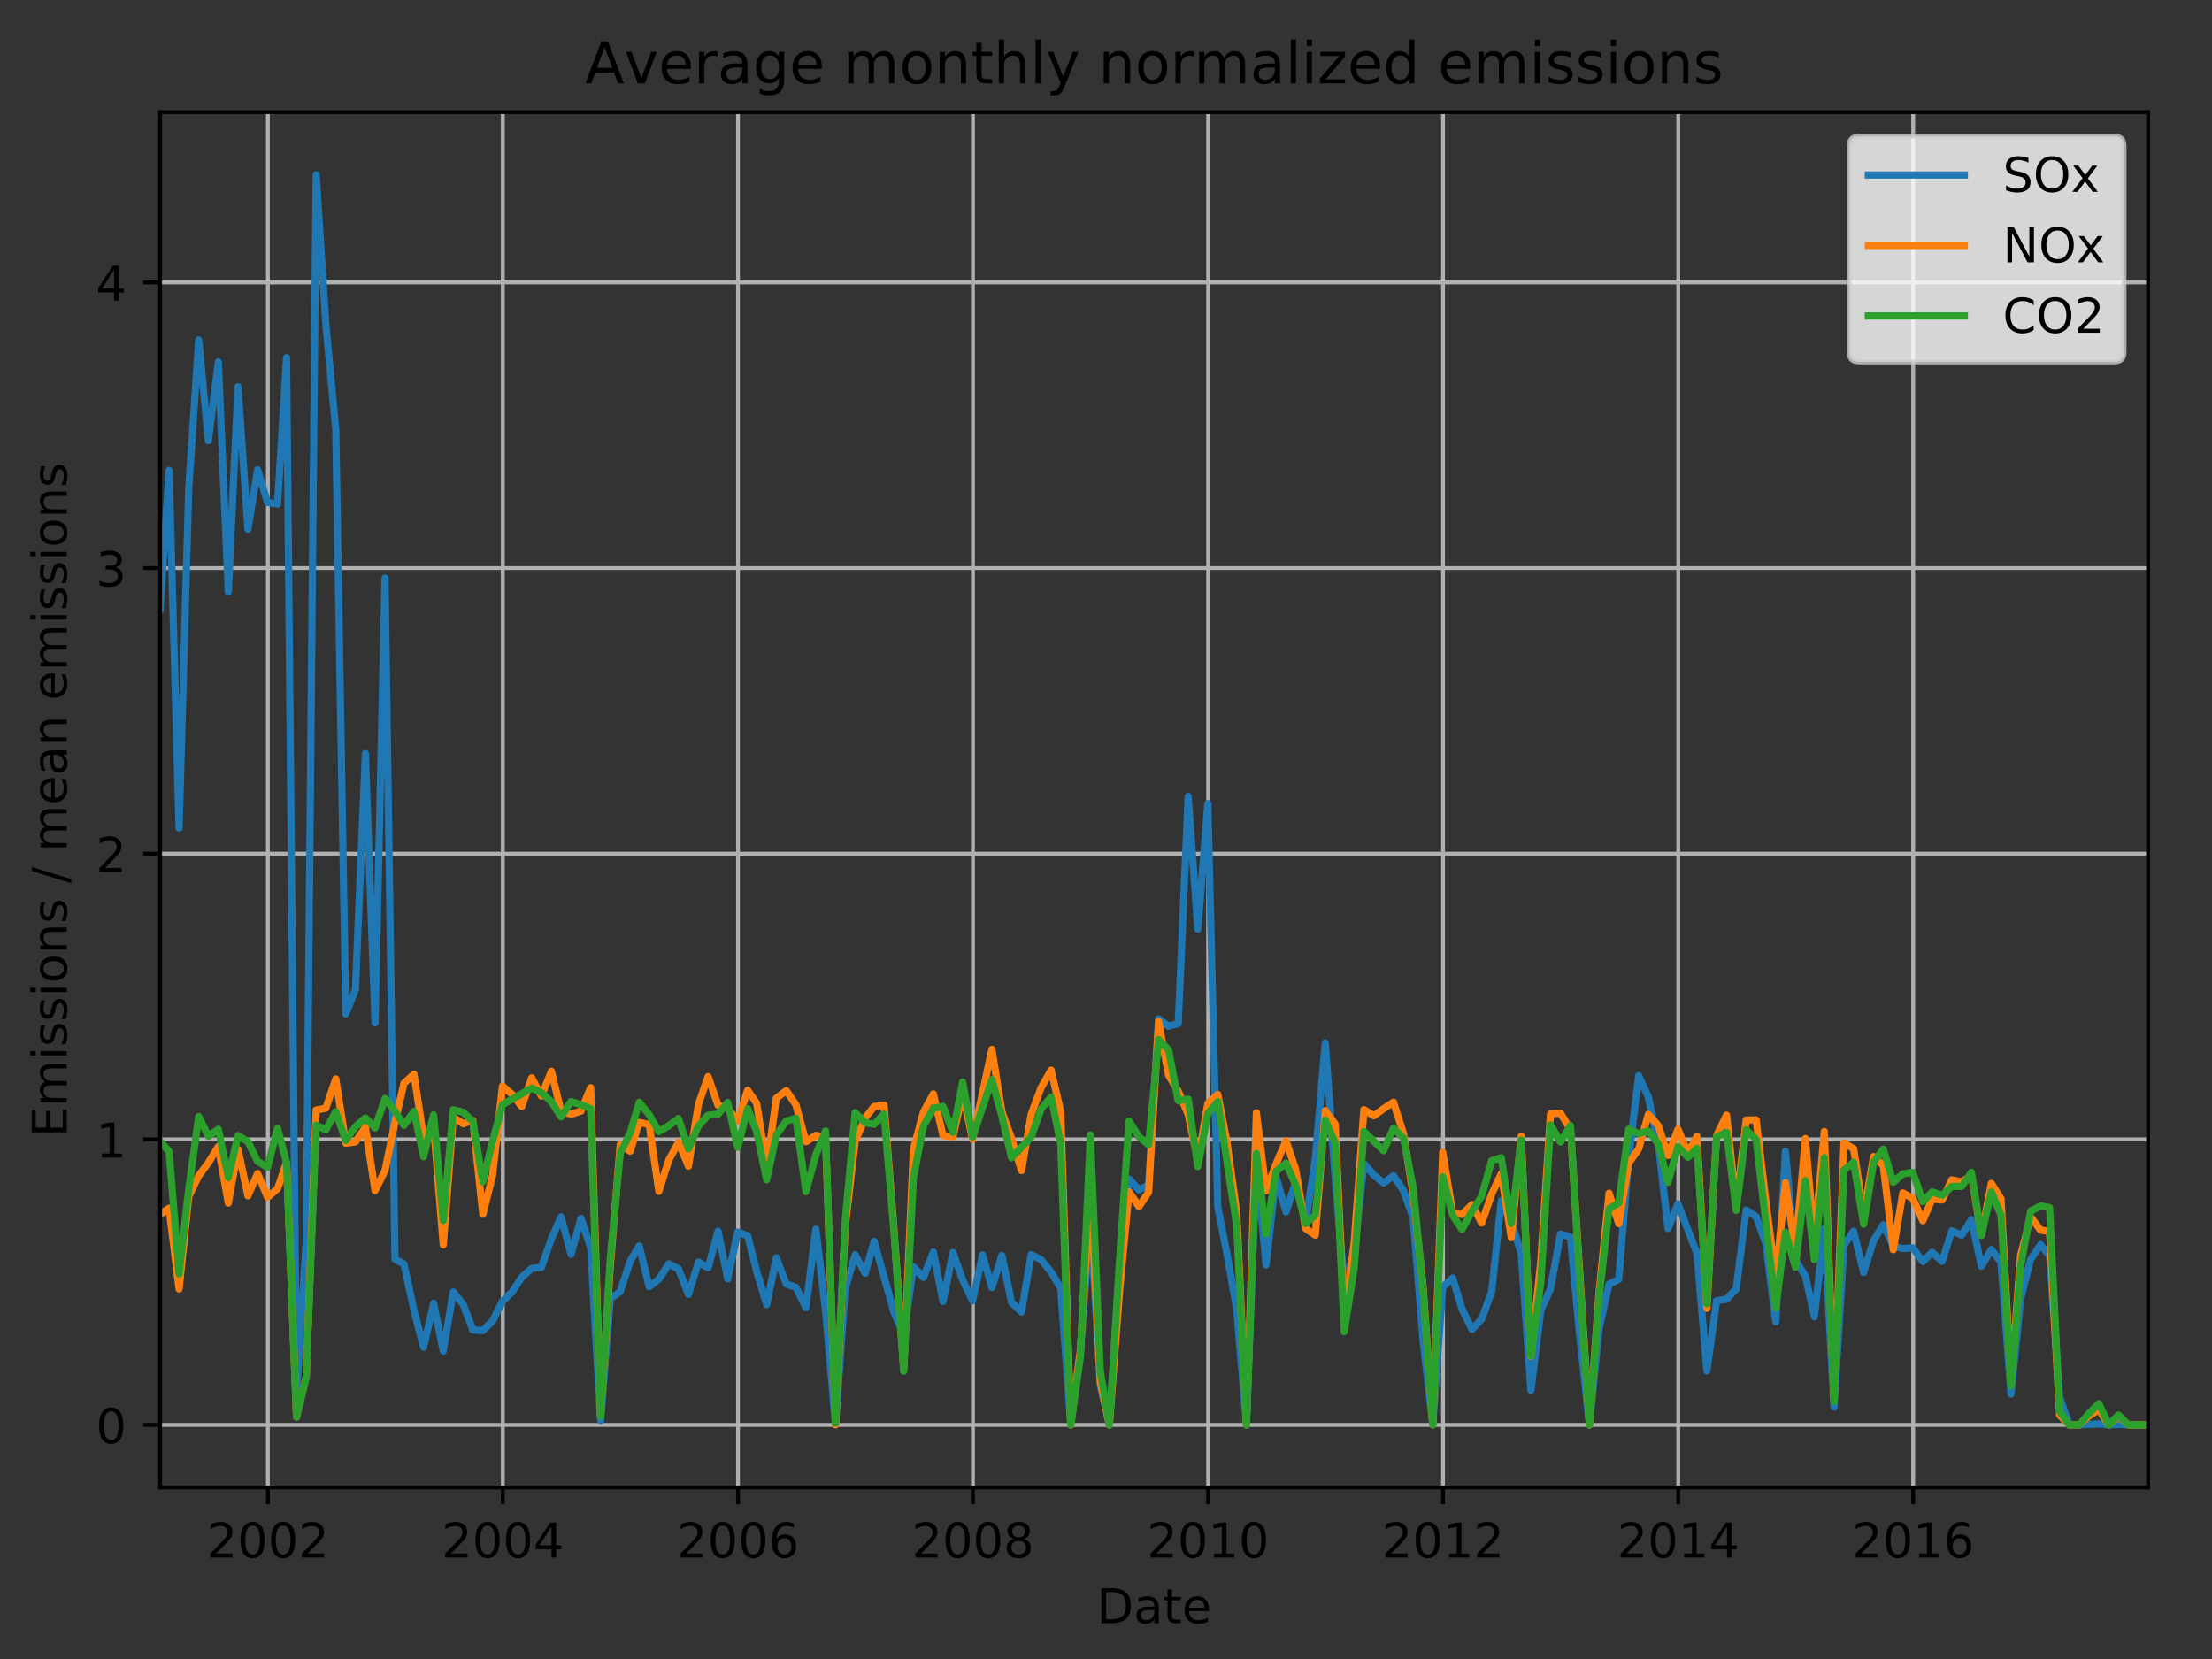 <?xml version="1.0" encoding="utf-8" standalone="no"?>
<!DOCTYPE svg PUBLIC "-//W3C//DTD SVG 1.1//EN"
  "http://www.w3.org/Graphics/SVG/1.1/DTD/svg11.dtd">
<!-- Created with matplotlib (http://matplotlib.org/) -->
<svg height="345.6pt" version="1.1" viewBox="0 0 460.8 345.6" width="460.8pt" xmlns="http://www.w3.org/2000/svg" xmlns:xlink="http://www.w3.org/1999/xlink">
 <rect x="0" y="0" width="460.8" height="345.6" fill="#333333" stroke="none"/>
 <defs>
  <style type="text/css">
*{stroke-linecap:butt;stroke-linejoin:round;}
  </style>
 </defs>
 <g id="figure_1">
  <g id="patch_1">
   <path d="M 0 345.6 
L 460.8 345.6 
L 460.8 0 
L 0 0 
z
" style="fill:none;"/>
  </g>
  <g id="axes_1">
   <g id="patch_2">
    <path d="M 33.349 309.863 
L 447.48 309.863 
L 447.48 23.365 
L 33.349 23.365 
z
" style="fill:none;"/>
   </g>
   <g id="matplotlib.axis_1">
    <g id="xtick_1">
     <g id="line2d_1">
      <path clip-path="url(#p1cc4085e64)" d="M 55.805 309.863 
L 55.805 23.365 
" style="fill:none;stroke:#b0b0b0;stroke-linecap:square;stroke-width:0.8;"/>
     </g>
     <g id="line2d_2">
      <defs>
       <path d="M 0 0 
L 0 3.5 
" id="m248d453ebf" style="stroke:#000000;stroke-width:0.8;"/>
      </defs>
      <g>
       <use style="stroke:#000000;stroke-width:0.8;" x="55.805" xlink:href="#m248d453ebf" y="309.863"/>
      </g>
     </g>
     <g id="text_1">
      <!-- 2002 -->
      <defs>
       <path d="M 19.188 8.297 
L 53.609 8.297 
L 53.609 0 
L 7.328 0 
L 7.328 8.297 
Q 12.938 14.109 22.625 23.891 
Q 32.328 33.688 34.812 36.531 
Q 39.547 41.844 41.422 45.531 
Q 43.312 49.219 43.312 52.781 
Q 43.312 58.594 39.234 62.25 
Q 35.156 65.922 28.609 65.922 
Q 23.969 65.922 18.812 64.312 
Q 13.672 62.703 7.812 59.422 
L 7.812 69.391 
Q 13.766 71.781 18.938 73 
Q 24.125 74.219 28.422 74.219 
Q 39.75 74.219 46.484 68.547 
Q 53.219 62.891 53.219 53.422 
Q 53.219 48.922 51.531 44.891 
Q 49.859 40.875 45.406 35.406 
Q 44.188 33.984 37.641 27.219 
Q 31.109 20.453 19.188 8.297 
z
" id="DejaVuSans-32"/>
       <path d="M 31.781 66.406 
Q 24.172 66.406 20.328 58.906 
Q 16.5 51.422 16.5 36.375 
Q 16.5 21.391 20.328 13.891 
Q 24.172 6.391 31.781 6.391 
Q 39.453 6.391 43.281 13.891 
Q 47.125 21.391 47.125 36.375 
Q 47.125 51.422 43.281 58.906 
Q 39.453 66.406 31.781 66.406 
z
M 31.781 74.219 
Q 44.047 74.219 50.516 64.516 
Q 56.984 54.828 56.984 36.375 
Q 56.984 17.969 50.516 8.266 
Q 44.047 -1.422 31.781 -1.422 
Q 19.531 -1.422 13.062 8.266 
Q 6.594 17.969 6.594 36.375 
Q 6.594 54.828 13.062 64.516 
Q 19.531 74.219 31.781 74.219 
z
" id="DejaVuSans-30"/>
      </defs>
      <g transform="translate(43.08 324.462)scale(0.1 -0.1)">
       <use xlink:href="#DejaVuSans-32"/>
       <use x="63.623" xlink:href="#DejaVuSans-30"/>
       <use x="127.246" xlink:href="#DejaVuSans-30"/>
       <use x="190.869" xlink:href="#DejaVuSans-32"/>
      </g>
     </g>
    </g>
    <g id="xtick_2">
     <g id="line2d_3">
      <path clip-path="url(#p1cc4085e64)" d="M 104.74 309.863 
L 104.74 23.365 
" style="fill:none;stroke:#b0b0b0;stroke-linecap:square;stroke-width:0.8;"/>
     </g>
     <g id="line2d_4">
      <g>
       <use style="stroke:#000000;stroke-width:0.8;" x="104.74" xlink:href="#m248d453ebf" y="309.863"/>
      </g>
     </g>
     <g id="text_2">
      <!-- 2004 -->
      <defs>
       <path d="M 37.797 64.312 
L 12.891 25.391 
L 37.797 25.391 
z
M 35.203 72.906 
L 47.609 72.906 
L 47.609 25.391 
L 58.016 25.391 
L 58.016 17.188 
L 47.609 17.188 
L 47.609 0 
L 37.797 0 
L 37.797 17.188 
L 4.891 17.188 
L 4.891 26.703 
z
" id="DejaVuSans-34"/>
      </defs>
      <g transform="translate(92.015 324.462)scale(0.1 -0.1)">
       <use xlink:href="#DejaVuSans-32"/>
       <use x="63.623" xlink:href="#DejaVuSans-30"/>
       <use x="127.246" xlink:href="#DejaVuSans-30"/>
       <use x="190.869" xlink:href="#DejaVuSans-34"/>
      </g>
     </g>
    </g>
    <g id="xtick_3">
     <g id="line2d_5">
      <path clip-path="url(#p1cc4085e64)" d="M 153.741 309.863 
L 153.741 23.365 
" style="fill:none;stroke:#b0b0b0;stroke-linecap:square;stroke-width:0.8;"/>
     </g>
     <g id="line2d_6">
      <g>
       <use style="stroke:#000000;stroke-width:0.8;" x="153.741" xlink:href="#m248d453ebf" y="309.863"/>
      </g>
     </g>
     <g id="text_3">
      <!-- 2006 -->
      <defs>
       <path d="M 33.016 40.375 
Q 26.375 40.375 22.484 35.828 
Q 18.609 31.297 18.609 23.391 
Q 18.609 15.531 22.484 10.953 
Q 26.375 6.391 33.016 6.391 
Q 39.656 6.391 43.531 10.953 
Q 47.406 15.531 47.406 23.391 
Q 47.406 31.297 43.531 35.828 
Q 39.656 40.375 33.016 40.375 
z
M 52.594 71.297 
L 52.594 62.312 
Q 48.875 64.062 45.094 64.984 
Q 41.312 65.922 37.594 65.922 
Q 27.828 65.922 22.672 59.328 
Q 17.531 52.734 16.797 39.406 
Q 19.672 43.656 24.016 45.922 
Q 28.375 48.188 33.594 48.188 
Q 44.578 48.188 50.953 41.516 
Q 57.328 34.859 57.328 23.391 
Q 57.328 12.156 50.688 5.359 
Q 44.047 -1.422 33.016 -1.422 
Q 20.359 -1.422 13.672 8.266 
Q 6.984 17.969 6.984 36.375 
Q 6.984 53.656 15.188 63.938 
Q 23.391 74.219 37.203 74.219 
Q 40.922 74.219 44.703 73.484 
Q 48.484 72.75 52.594 71.297 
z
" id="DejaVuSans-36"/>
      </defs>
      <g transform="translate(141.016 324.462)scale(0.1 -0.1)">
       <use xlink:href="#DejaVuSans-32"/>
       <use x="63.623" xlink:href="#DejaVuSans-30"/>
       <use x="127.246" xlink:href="#DejaVuSans-30"/>
       <use x="190.869" xlink:href="#DejaVuSans-36"/>
      </g>
     </g>
    </g>
    <g id="xtick_4">
     <g id="line2d_7">
      <path clip-path="url(#p1cc4085e64)" d="M 202.675 309.863 
L 202.675 23.365 
" style="fill:none;stroke:#b0b0b0;stroke-linecap:square;stroke-width:0.8;"/>
     </g>
     <g id="line2d_8">
      <g>
       <use style="stroke:#000000;stroke-width:0.8;" x="202.675" xlink:href="#m248d453ebf" y="309.863"/>
      </g>
     </g>
     <g id="text_4">
      <!-- 2008 -->
      <defs>
       <path d="M 31.781 34.625 
Q 24.75 34.625 20.719 30.859 
Q 16.703 27.094 16.703 20.516 
Q 16.703 13.922 20.719 10.156 
Q 24.75 6.391 31.781 6.391 
Q 38.812 6.391 42.859 10.172 
Q 46.922 13.969 46.922 20.516 
Q 46.922 27.094 42.891 30.859 
Q 38.875 34.625 31.781 34.625 
z
M 21.922 38.812 
Q 15.578 40.375 12.031 44.719 
Q 8.5 49.078 8.5 55.328 
Q 8.5 64.062 14.719 69.141 
Q 20.953 74.219 31.781 74.219 
Q 42.672 74.219 48.875 69.141 
Q 55.078 64.062 55.078 55.328 
Q 55.078 49.078 51.531 44.719 
Q 48 40.375 41.703 38.812 
Q 48.828 37.156 52.797 32.312 
Q 56.781 27.484 56.781 20.516 
Q 56.781 9.906 50.312 4.234 
Q 43.844 -1.422 31.781 -1.422 
Q 19.734 -1.422 13.25 4.234 
Q 6.781 9.906 6.781 20.516 
Q 6.781 27.484 10.781 32.312 
Q 14.797 37.156 21.922 38.812 
z
M 18.312 54.391 
Q 18.312 48.734 21.844 45.562 
Q 25.391 42.391 31.781 42.391 
Q 38.141 42.391 41.719 45.562 
Q 45.312 48.734 45.312 54.391 
Q 45.312 60.062 41.719 63.234 
Q 38.141 66.406 31.781 66.406 
Q 25.391 66.406 21.844 63.234 
Q 18.312 60.062 18.312 54.391 
z
" id="DejaVuSans-38"/>
      </defs>
      <g transform="translate(189.95 324.462)scale(0.1 -0.1)">
       <use xlink:href="#DejaVuSans-32"/>
       <use x="63.623" xlink:href="#DejaVuSans-30"/>
       <use x="127.246" xlink:href="#DejaVuSans-30"/>
       <use x="190.869" xlink:href="#DejaVuSans-38"/>
      </g>
     </g>
    </g>
    <g id="xtick_5">
     <g id="line2d_9">
      <path clip-path="url(#p1cc4085e64)" d="M 251.676 309.863 
L 251.676 23.365 
" style="fill:none;stroke:#b0b0b0;stroke-linecap:square;stroke-width:0.8;"/>
     </g>
     <g id="line2d_10">
      <g>
       <use style="stroke:#000000;stroke-width:0.8;" x="251.676" xlink:href="#m248d453ebf" y="309.863"/>
      </g>
     </g>
     <g id="text_5">
      <!-- 2010 -->
      <defs>
       <path d="M 12.406 8.297 
L 28.516 8.297 
L 28.516 63.922 
L 10.984 60.406 
L 10.984 69.391 
L 28.422 72.906 
L 38.281 72.906 
L 38.281 8.297 
L 54.391 8.297 
L 54.391 0 
L 12.406 0 
z
" id="DejaVuSans-31"/>
      </defs>
      <g transform="translate(238.951 324.462)scale(0.1 -0.1)">
       <use xlink:href="#DejaVuSans-32"/>
       <use x="63.623" xlink:href="#DejaVuSans-30"/>
       <use x="127.246" xlink:href="#DejaVuSans-31"/>
       <use x="190.869" xlink:href="#DejaVuSans-30"/>
      </g>
     </g>
    </g>
    <g id="xtick_6">
     <g id="line2d_11">
      <path clip-path="url(#p1cc4085e64)" d="M 300.61 309.863 
L 300.61 23.365 
" style="fill:none;stroke:#b0b0b0;stroke-linecap:square;stroke-width:0.8;"/>
     </g>
     <g id="line2d_12">
      <g>
       <use style="stroke:#000000;stroke-width:0.8;" x="300.61" xlink:href="#m248d453ebf" y="309.863"/>
      </g>
     </g>
     <g id="text_6">
      <!-- 2012 -->
      <g transform="translate(287.885 324.462)scale(0.1 -0.1)">
       <use xlink:href="#DejaVuSans-32"/>
       <use x="63.623" xlink:href="#DejaVuSans-30"/>
       <use x="127.246" xlink:href="#DejaVuSans-31"/>
       <use x="190.869" xlink:href="#DejaVuSans-32"/>
      </g>
     </g>
    </g>
    <g id="xtick_7">
     <g id="line2d_13">
      <path clip-path="url(#p1cc4085e64)" d="M 349.612 309.863 
L 349.612 23.365 
" style="fill:none;stroke:#b0b0b0;stroke-linecap:square;stroke-width:0.8;"/>
     </g>
     <g id="line2d_14">
      <g>
       <use style="stroke:#000000;stroke-width:0.8;" x="349.612" xlink:href="#m248d453ebf" y="309.863"/>
      </g>
     </g>
     <g id="text_7">
      <!-- 2014 -->
      <g transform="translate(336.887 324.462)scale(0.1 -0.1)">
       <use xlink:href="#DejaVuSans-32"/>
       <use x="63.623" xlink:href="#DejaVuSans-30"/>
       <use x="127.246" xlink:href="#DejaVuSans-31"/>
       <use x="190.869" xlink:href="#DejaVuSans-34"/>
      </g>
     </g>
    </g>
    <g id="xtick_8">
     <g id="line2d_15">
      <path clip-path="url(#p1cc4085e64)" d="M 398.546 309.863 
L 398.546 23.365 
" style="fill:none;stroke:#b0b0b0;stroke-linecap:square;stroke-width:0.8;"/>
     </g>
     <g id="line2d_16">
      <g>
       <use style="stroke:#000000;stroke-width:0.8;" x="398.546" xlink:href="#m248d453ebf" y="309.863"/>
      </g>
     </g>
     <g id="text_8">
      <!-- 2016 -->
      <g transform="translate(385.821 324.462)scale(0.1 -0.1)">
       <use xlink:href="#DejaVuSans-32"/>
       <use x="63.623" xlink:href="#DejaVuSans-30"/>
       <use x="127.246" xlink:href="#DejaVuSans-31"/>
       <use x="190.869" xlink:href="#DejaVuSans-36"/>
      </g>
     </g>
    </g>
    <g id="text_9">
     <!-- Date -->
     <defs>
      <path d="M 19.672 64.797 
L 19.672 8.109 
L 31.594 8.109 
Q 46.688 8.109 53.688 14.938 
Q 60.688 21.781 60.688 36.531 
Q 60.688 51.172 53.688 57.984 
Q 46.688 64.797 31.594 64.797 
z
M 9.812 72.906 
L 30.078 72.906 
Q 51.266 72.906 61.172 64.094 
Q 71.094 55.281 71.094 36.531 
Q 71.094 17.672 61.125 8.828 
Q 51.172 0 30.078 0 
L 9.812 0 
z
" id="DejaVuSans-44"/>
      <path d="M 34.281 27.484 
Q 23.391 27.484 19.188 25 
Q 14.984 22.516 14.984 16.5 
Q 14.984 11.719 18.141 8.906 
Q 21.297 6.109 26.703 6.109 
Q 34.188 6.109 38.703 11.406 
Q 43.219 16.703 43.219 25.484 
L 43.219 27.484 
z
M 52.203 31.203 
L 52.203 0 
L 43.219 0 
L 43.219 8.297 
Q 40.141 3.328 35.547 0.953 
Q 30.953 -1.422 24.312 -1.422 
Q 15.922 -1.422 10.953 3.297 
Q 6 8.016 6 15.922 
Q 6 25.141 12.172 29.828 
Q 18.359 34.516 30.609 34.516 
L 43.219 34.516 
L 43.219 35.406 
Q 43.219 41.609 39.141 45 
Q 35.062 48.391 27.688 48.391 
Q 23 48.391 18.547 47.266 
Q 14.109 46.141 10.016 43.891 
L 10.016 52.203 
Q 14.938 54.109 19.578 55.047 
Q 24.219 56 28.609 56 
Q 40.484 56 46.344 49.844 
Q 52.203 43.703 52.203 31.203 
z
" id="DejaVuSans-61"/>
      <path d="M 18.312 70.219 
L 18.312 54.688 
L 36.812 54.688 
L 36.812 47.703 
L 18.312 47.703 
L 18.312 18.016 
Q 18.312 11.328 20.141 9.422 
Q 21.969 7.516 27.594 7.516 
L 36.812 7.516 
L 36.812 0 
L 27.594 0 
Q 17.188 0 13.234 3.875 
Q 9.281 7.766 9.281 18.016 
L 9.281 47.703 
L 2.688 47.703 
L 2.688 54.688 
L 9.281 54.688 
L 9.281 70.219 
z
" id="DejaVuSans-74"/>
      <path d="M 56.203 29.594 
L 56.203 25.203 
L 14.891 25.203 
Q 15.484 15.922 20.484 11.062 
Q 25.484 6.203 34.422 6.203 
Q 39.594 6.203 44.453 7.469 
Q 49.312 8.734 54.109 11.281 
L 54.109 2.781 
Q 49.266 0.734 44.188 -0.344 
Q 39.109 -1.422 33.891 -1.422 
Q 20.797 -1.422 13.156 6.188 
Q 5.516 13.812 5.516 26.812 
Q 5.516 40.234 12.766 48.109 
Q 20.016 56 32.328 56 
Q 43.359 56 49.781 48.891 
Q 56.203 41.797 56.203 29.594 
z
M 47.219 32.234 
Q 47.125 39.594 43.094 43.984 
Q 39.062 48.391 32.422 48.391 
Q 24.906 48.391 20.391 44.141 
Q 15.875 39.891 15.188 32.172 
z
" id="DejaVuSans-65"/>
     </defs>
     <g transform="translate(228.464 338.14)scale(0.1 -0.1)">
      <use xlink:href="#DejaVuSans-44"/>
      <use x="77.002" xlink:href="#DejaVuSans-61"/>
      <use x="138.281" xlink:href="#DejaVuSans-74"/>
      <use x="177.49" xlink:href="#DejaVuSans-65"/>
     </g>
    </g>
   </g>
   <g id="matplotlib.axis_2">
    <g id="ytick_1">
     <g id="line2d_17">
      <path clip-path="url(#p1cc4085e64)" d="M 33.349 296.841 
L 447.48 296.841 
" style="fill:none;stroke:#b0b0b0;stroke-linecap:square;stroke-width:0.8;"/>
     </g>
     <g id="line2d_18">
      <defs>
       <path d="M 0 0 
L -3.5 0 
" id="mcdc0c7ab95" style="stroke:#000000;stroke-width:0.8;"/>
      </defs>
      <g>
       <use style="stroke:#000000;stroke-width:0.8;" x="33.349" xlink:href="#mcdc0c7ab95" y="296.841"/>
      </g>
     </g>
     <g id="text_10">
      <!-- 0 -->
      <g transform="translate(19.987 300.64)scale(0.1 -0.1)">
       <use xlink:href="#DejaVuSans-30"/>
      </g>
     </g>
    </g>
    <g id="ytick_2">
     <g id="line2d_19">
      <path clip-path="url(#p1cc4085e64)" d="M 33.349 237.34 
L 447.48 237.34 
" style="fill:none;stroke:#b0b0b0;stroke-linecap:square;stroke-width:0.8;"/>
     </g>
     <g id="line2d_20">
      <g>
       <use style="stroke:#000000;stroke-width:0.8;" x="33.349" xlink:href="#mcdc0c7ab95" y="237.34"/>
      </g>
     </g>
     <g id="text_11">
      <!-- 1 -->
      <g transform="translate(19.987 241.139)scale(0.1 -0.1)">
       <use xlink:href="#DejaVuSans-31"/>
      </g>
     </g>
    </g>
    <g id="ytick_3">
     <g id="line2d_21">
      <path clip-path="url(#p1cc4085e64)" d="M 33.349 177.838 
L 447.48 177.838 
" style="fill:none;stroke:#b0b0b0;stroke-linecap:square;stroke-width:0.8;"/>
     </g>
     <g id="line2d_22">
      <g>
       <use style="stroke:#000000;stroke-width:0.8;" x="33.349" xlink:href="#mcdc0c7ab95" y="177.838"/>
      </g>
     </g>
     <g id="text_12">
      <!-- 2 -->
      <g transform="translate(19.987 181.637)scale(0.1 -0.1)">
       <use xlink:href="#DejaVuSans-32"/>
      </g>
     </g>
    </g>
    <g id="ytick_4">
     <g id="line2d_23">
      <path clip-path="url(#p1cc4085e64)" d="M 33.349 118.337 
L 447.48 118.337 
" style="fill:none;stroke:#b0b0b0;stroke-linecap:square;stroke-width:0.8;"/>
     </g>
     <g id="line2d_24">
      <g>
       <use style="stroke:#000000;stroke-width:0.8;" x="33.349" xlink:href="#mcdc0c7ab95" y="118.337"/>
      </g>
     </g>
     <g id="text_13">
      <!-- 3 -->
      <defs>
       <path d="M 40.578 39.312 
Q 47.656 37.797 51.625 33 
Q 55.609 28.219 55.609 21.188 
Q 55.609 10.406 48.188 4.484 
Q 40.766 -1.422 27.094 -1.422 
Q 22.516 -1.422 17.656 -0.516 
Q 12.797 0.391 7.625 2.203 
L 7.625 11.719 
Q 11.719 9.328 16.594 8.109 
Q 21.484 6.891 26.812 6.891 
Q 36.078 6.891 40.938 10.547 
Q 45.797 14.203 45.797 21.188 
Q 45.797 27.641 41.281 31.266 
Q 36.766 34.906 28.719 34.906 
L 20.219 34.906 
L 20.219 43.016 
L 29.109 43.016 
Q 36.375 43.016 40.234 45.922 
Q 44.094 48.828 44.094 54.297 
Q 44.094 59.906 40.109 62.906 
Q 36.141 65.922 28.719 65.922 
Q 24.656 65.922 20.016 65.031 
Q 15.375 64.156 9.812 62.312 
L 9.812 71.094 
Q 15.438 72.656 20.344 73.438 
Q 25.25 74.219 29.594 74.219 
Q 40.828 74.219 47.359 69.109 
Q 53.906 64.016 53.906 55.328 
Q 53.906 49.266 50.438 45.094 
Q 46.969 40.922 40.578 39.312 
z
" id="DejaVuSans-33"/>
      </defs>
      <g transform="translate(19.987 122.136)scale(0.1 -0.1)">
       <use xlink:href="#DejaVuSans-33"/>
      </g>
     </g>
    </g>
    <g id="ytick_5">
     <g id="line2d_25">
      <path clip-path="url(#p1cc4085e64)" d="M 33.349 58.835 
L 447.48 58.835 
" style="fill:none;stroke:#b0b0b0;stroke-linecap:square;stroke-width:0.8;"/>
     </g>
     <g id="line2d_26">
      <g>
       <use style="stroke:#000000;stroke-width:0.8;" x="33.349" xlink:href="#mcdc0c7ab95" y="58.835"/>
      </g>
     </g>
     <g id="text_14">
      <!-- 4 -->
      <g transform="translate(19.987 62.635)scale(0.1 -0.1)">
       <use xlink:href="#DejaVuSans-34"/>
      </g>
     </g>
    </g>
    <g id="text_15">
     <!-- Emissions / mean emissions -->
     <defs>
      <path d="M 9.812 72.906 
L 55.906 72.906 
L 55.906 64.594 
L 19.672 64.594 
L 19.672 43.016 
L 54.391 43.016 
L 54.391 34.719 
L 19.672 34.719 
L 19.672 8.297 
L 56.781 8.297 
L 56.781 0 
L 9.812 0 
z
" id="DejaVuSans-45"/>
      <path d="M 52 44.188 
Q 55.375 50.25 60.062 53.125 
Q 64.75 56 71.094 56 
Q 79.641 56 84.281 50.016 
Q 88.922 44.047 88.922 33.016 
L 88.922 0 
L 79.891 0 
L 79.891 32.719 
Q 79.891 40.578 77.094 44.375 
Q 74.312 48.188 68.609 48.188 
Q 61.625 48.188 57.562 43.547 
Q 53.516 38.922 53.516 30.906 
L 53.516 0 
L 44.484 0 
L 44.484 32.719 
Q 44.484 40.625 41.703 44.406 
Q 38.922 48.188 33.109 48.188 
Q 26.219 48.188 22.156 43.531 
Q 18.109 38.875 18.109 30.906 
L 18.109 0 
L 9.078 0 
L 9.078 54.688 
L 18.109 54.688 
L 18.109 46.188 
Q 21.188 51.219 25.484 53.609 
Q 29.781 56 35.688 56 
Q 41.656 56 45.828 52.969 
Q 50 49.953 52 44.188 
z
" id="DejaVuSans-6d"/>
      <path d="M 9.422 54.688 
L 18.406 54.688 
L 18.406 0 
L 9.422 0 
z
M 9.422 75.984 
L 18.406 75.984 
L 18.406 64.594 
L 9.422 64.594 
z
" id="DejaVuSans-69"/>
      <path d="M 44.281 53.078 
L 44.281 44.578 
Q 40.484 46.531 36.375 47.5 
Q 32.281 48.484 27.875 48.484 
Q 21.188 48.484 17.844 46.438 
Q 14.5 44.391 14.5 40.281 
Q 14.5 37.156 16.891 35.375 
Q 19.281 33.594 26.516 31.984 
L 29.594 31.297 
Q 39.156 29.25 43.188 25.516 
Q 47.219 21.781 47.219 15.094 
Q 47.219 7.469 41.188 3.016 
Q 35.156 -1.422 24.609 -1.422 
Q 20.219 -1.422 15.453 -0.562 
Q 10.688 0.297 5.422 2 
L 5.422 11.281 
Q 10.406 8.688 15.234 7.391 
Q 20.062 6.109 24.812 6.109 
Q 31.156 6.109 34.562 8.281 
Q 37.984 10.453 37.984 14.406 
Q 37.984 18.062 35.516 20.016 
Q 33.062 21.969 24.703 23.781 
L 21.578 24.516 
Q 13.234 26.266 9.516 29.906 
Q 5.812 33.547 5.812 39.891 
Q 5.812 47.609 11.281 51.797 
Q 16.75 56 26.812 56 
Q 31.781 56 36.172 55.266 
Q 40.578 54.547 44.281 53.078 
z
" id="DejaVuSans-73"/>
      <path d="M 30.609 48.391 
Q 23.391 48.391 19.188 42.75 
Q 14.984 37.109 14.984 27.297 
Q 14.984 17.484 19.156 11.844 
Q 23.344 6.203 30.609 6.203 
Q 37.797 6.203 41.984 11.859 
Q 46.188 17.531 46.188 27.297 
Q 46.188 37.016 41.984 42.703 
Q 37.797 48.391 30.609 48.391 
z
M 30.609 56 
Q 42.328 56 49.016 48.375 
Q 55.719 40.766 55.719 27.297 
Q 55.719 13.875 49.016 6.219 
Q 42.328 -1.422 30.609 -1.422 
Q 18.844 -1.422 12.172 6.219 
Q 5.516 13.875 5.516 27.297 
Q 5.516 40.766 12.172 48.375 
Q 18.844 56 30.609 56 
z
" id="DejaVuSans-6f"/>
      <path d="M 54.891 33.016 
L 54.891 0 
L 45.906 0 
L 45.906 32.719 
Q 45.906 40.484 42.875 44.328 
Q 39.844 48.188 33.797 48.188 
Q 26.516 48.188 22.312 43.547 
Q 18.109 38.922 18.109 30.906 
L 18.109 0 
L 9.078 0 
L 9.078 54.688 
L 18.109 54.688 
L 18.109 46.188 
Q 21.344 51.125 25.703 53.562 
Q 30.078 56 35.797 56 
Q 45.219 56 50.047 50.172 
Q 54.891 44.344 54.891 33.016 
z
" id="DejaVuSans-6e"/>
      <path id="DejaVuSans-20"/>
      <path d="M 25.391 72.906 
L 33.688 72.906 
L 8.297 -9.281 
L 0 -9.281 
z
" id="DejaVuSans-2f"/>
     </defs>
     <g transform="translate(13.907 236.863)rotate(-90)scale(0.1 -0.1)">
      <use xlink:href="#DejaVuSans-45"/>
      <use x="63.184" xlink:href="#DejaVuSans-6d"/>
      <use x="160.596" xlink:href="#DejaVuSans-69"/>
      <use x="188.379" xlink:href="#DejaVuSans-73"/>
      <use x="240.479" xlink:href="#DejaVuSans-73"/>
      <use x="292.578" xlink:href="#DejaVuSans-69"/>
      <use x="320.361" xlink:href="#DejaVuSans-6f"/>
      <use x="381.543" xlink:href="#DejaVuSans-6e"/>
      <use x="444.922" xlink:href="#DejaVuSans-73"/>
      <use x="497.021" xlink:href="#DejaVuSans-20"/>
      <use x="528.809" xlink:href="#DejaVuSans-2f"/>
      <use x="562.5" xlink:href="#DejaVuSans-20"/>
      <use x="594.287" xlink:href="#DejaVuSans-6d"/>
      <use x="691.699" xlink:href="#DejaVuSans-65"/>
      <use x="753.223" xlink:href="#DejaVuSans-61"/>
      <use x="814.502" xlink:href="#DejaVuSans-6e"/>
      <use x="877.881" xlink:href="#DejaVuSans-20"/>
      <use x="909.668" xlink:href="#DejaVuSans-65"/>
      <use x="971.191" xlink:href="#DejaVuSans-6d"/>
      <use x="1068.604" xlink:href="#DejaVuSans-69"/>
      <use x="1096.387" xlink:href="#DejaVuSans-73"/>
      <use x="1148.486" xlink:href="#DejaVuSans-73"/>
      <use x="1200.586" xlink:href="#DejaVuSans-69"/>
      <use x="1228.369" xlink:href="#DejaVuSans-6f"/>
      <use x="1289.551" xlink:href="#DejaVuSans-6e"/>
      <use x="1352.93" xlink:href="#DejaVuSans-73"/>
     </g>
    </g>
   </g>
   <g id="line2d_27">
    <path clip-path="url(#p1cc4085e64)" d="M 33.349 126.92 
L 35.226 97.98 
L 37.304 172.49 
L 39.315 101.741 
L 41.393 70.83 
L 43.404 91.8 
L 45.482 75.387 
L 47.56 123.277 
L 49.571 80.531 
L 51.649 110.241 
L 53.66 97.863 
L 55.738 104.679 
L 57.816 105.003 
L 59.693 74.492 
L 61.771 290.104 
L 63.782 258.61 
L 65.86 36.388 
L 67.871 67.385 
L 69.949 89.533 
L 72.027 211.217 
L 74.038 206.148 
L 76.116 156.97 
L 78.127 213.064 
L 80.205 120.439 
L 82.283 262.302 
L 84.16 263.371 
L 86.238 272.971 
L 88.249 280.658 
L 90.327 271.5 
L 92.338 281.445 
L 94.416 269.149 
L 96.494 271.729 
L 98.505 277.055 
L 100.583 277.167 
L 102.594 275.207 
L 104.673 271.098 
L 106.751 269.066 
L 108.695 266.054 
L 110.773 264.242 
L 112.784 264.006 
L 114.862 258.07 
L 116.873 253.498 
L 118.951 261.279 
L 121.029 253.831 
L 123.04 259.886 
L 125.118 295.92 
L 127.129 270.52 
L 129.207 269.054 
L 131.285 262.707 
L 133.162 259.552 
L 135.24 268.043 
L 137.251 266.48 
L 139.329 263.292 
L 141.34 264.354 
L 143.418 269.63 
L 145.496 262.911 
L 147.507 264.117 
L 149.585 256.482 
L 151.596 266.415 
L 153.674 256.665 
L 155.752 257.431 
L 157.629 264.847 
L 159.707 271.788 
L 161.718 262.007 
L 163.796 267.493 
L 165.807 268.163 
L 167.885 272.409 
L 169.963 256.055 
L 171.974 273.085 
L 174.052 296.84 
L 176.063 268.532 
L 178.141 261.376 
L 180.219 265.252 
L 182.096 258.607 
L 186.185 273.197 
L 188.263 278.165 
L 190.274 263.902 
L 192.352 266.122 
L 194.43 260.833 
L 196.441 271.11 
L 198.519 260.92 
L 200.53 266.635 
L 202.608 270.98 
L 204.686 261.422 
L 206.63 268.215 
L 208.708 261.546 
L 210.719 271.305 
L 212.797 273.309 
L 214.808 261.365 
L 216.886 262.422 
L 218.964 264.995 
L 220.975 268.367 
L 223.053 296.841 
L 225.064 281.677 
L 227.142 253.978 
L 229.22 288.618 
L 231.097 296.841 
L 233.175 264.787 
L 235.186 245.606 
L 237.264 247.881 
L 239.275 246.876 
L 241.353 212.244 
L 243.431 213.782 
L 245.442 213.232 
L 247.52 165.911 
L 249.531 193.55 
L 251.609 167.393 
L 253.687 251.422 
L 255.564 261.051 
L 257.642 272.757 
L 259.653 296.84 
L 261.731 241.759 
L 263.742 263.514 
L 265.82 245.111 
L 267.898 252.447 
L 269.909 246.247 
L 271.987 254.564 
L 273.998 241.407 
L 276.076 217.241 
L 278.154 245.625 
L 280.031 267.443 
L 282.109 261.025 
L 284.12 242.378 
L 286.198 244.785 
L 288.209 246.427 
L 290.287 244.933 
L 292.365 248.026 
L 294.376 253.629 
L 296.454 279.237 
L 298.465 296.812 
L 300.543 268.082 
L 302.621 266.229 
L 304.565 272.692 
L 306.643 276.941 
L 308.654 274.785 
L 310.732 269.129 
L 312.743 250.119 
L 314.821 254.523 
L 316.899 261.166 
L 318.91 289.638 
L 320.988 272.883 
L 322.999 268.468 
L 325.077 257.103 
L 327.156 257.682 
L 329.032 277.734 
L 331.11 296.841 
L 333.121 276.742 
L 335.199 267.517 
L 337.21 266.525 
L 339.289 241.134 
L 341.367 224.072 
L 343.378 228.538 
L 345.456 238.273 
L 347.467 255.922 
L 349.545 250.795 
L 353.5 261.083 
L 355.578 285.559 
L 357.589 270.971 
L 359.667 270.651 
L 361.678 268.497 
L 363.756 252.056 
L 365.834 253.444 
L 367.845 259.024 
L 369.923 275.371 
L 371.934 239.842 
L 374.012 262.534 
L 376.09 265.823 
L 377.967 274.28 
L 380.045 255.911 
L 382.056 293.132 
L 384.134 259.39 
L 386.145 256.473 
L 388.223 265.085 
L 390.301 258.41 
L 392.312 255.152 
L 394.39 259.538 
L 396.401 260.098 
L 398.479 259.961 
L 400.557 262.83 
L 402.501 260.843 
L 404.579 262.788 
L 406.59 256.423 
L 408.668 257.298 
L 410.679 254.079 
L 412.757 263.775 
L 414.835 260.292 
L 416.846 262.944 
L 418.924 290.416 
L 420.935 270.509 
L 423.013 262.363 
L 425.091 259.272 
L 426.968 261.635 
L 429.046 290.996 
L 431.057 296.841 
L 433.135 296.841 
L 437.224 296.628 
L 439.302 296.841 
L 441.313 296.752 
L 445.402 296.841 
L 447.48 296.841 
L 447.48 296.841 
" style="fill:none;stroke:#1f77b4;stroke-linecap:square;stroke-width:1.5;"/>
   </g>
   <g id="line2d_28">
    <path clip-path="url(#p1cc4085e64)" d="M 33.349 252.971 
L 35.226 251.694 
L 37.304 268.518 
L 39.315 249.283 
L 41.393 244.925 
L 43.404 242.226 
L 45.482 238.845 
L 47.56 250.627 
L 49.571 239.425 
L 51.649 249.108 
L 53.66 244.466 
L 55.738 249.405 
L 57.816 247.623 
L 59.693 242.162 
L 61.771 295.175 
L 63.782 286.809 
L 65.86 231.24 
L 67.871 230.861 
L 69.949 224.758 
L 72.027 238.152 
L 74.038 237.875 
L 76.116 234.814 
L 78.127 248.026 
L 80.205 243.853 
L 82.283 233.762 
L 84.16 225.655 
L 86.238 223.773 
L 88.249 237.095 
L 90.327 234.474 
L 92.338 259.315 
L 94.416 232.787 
L 96.494 234.097 
L 98.505 233.415 
L 100.583 252.956 
L 102.594 244.975 
L 104.673 226.259 
L 106.751 228.036 
L 108.695 230.496 
L 110.773 224.538 
L 112.784 228.324 
L 114.862 223.168 
L 116.873 231.507 
L 118.951 232.116 
L 121.029 231.464 
L 123.04 226.585 
L 125.118 294.902 
L 127.129 263.842 
L 129.207 238.456 
L 131.285 239.808 
L 133.162 233.808 
L 135.24 234.273 
L 137.251 248.171 
L 139.329 241.636 
L 141.34 237.965 
L 143.418 242.919 
L 145.496 230.025 
L 147.507 224.269 
L 149.585 230.251 
L 151.596 230.816 
L 153.674 233.531 
L 155.752 227.109 
L 157.629 229.865 
L 159.707 243.158 
L 161.718 228.782 
L 163.796 227.195 
L 165.807 230.161 
L 167.885 237.835 
L 169.963 236.512 
L 171.974 236.884 
L 174.052 296.808 
L 176.063 255.564 
L 178.141 237.792 
L 180.219 232.894 
L 182.096 230.516 
L 184.174 230.216 
L 186.185 255.473 
L 188.263 285.176 
L 190.274 239.41 
L 192.352 231.691 
L 194.43 227.884 
L 196.441 236.524 
L 198.519 236.831 
L 200.53 227.738 
L 202.608 237.345 
L 206.63 218.591 
L 208.708 231.597 
L 210.719 237.156 
L 212.797 243.85 
L 214.808 232.142 
L 216.886 226.578 
L 218.964 222.928 
L 220.975 231.617 
L 223.053 296.841 
L 225.064 281.25 
L 227.142 247.603 
L 229.22 287.834 
L 231.097 296.841 
L 233.175 269.526 
L 235.186 248.28 
L 237.264 251.338 
L 239.275 248.363 
L 241.353 212.809 
L 243.431 224.007 
L 245.442 227.303 
L 247.52 232.161 
L 249.531 241.805 
L 251.609 229.867 
L 253.687 227.99 
L 255.564 237.783 
L 257.642 252.587 
L 259.653 296.841 
L 261.731 231.811 
L 263.742 248.079 
L 265.82 242.483 
L 267.898 237.647 
L 269.909 243.648 
L 271.987 255.94 
L 273.998 257.32 
L 276.076 231.354 
L 278.154 234.213 
L 280.031 275.189 
L 282.109 258.731 
L 284.12 231.167 
L 286.198 232.426 
L 288.209 230.968 
L 290.287 229.6 
L 292.365 236.169 
L 294.376 248.697 
L 296.454 268.064 
L 298.465 296.829 
L 300.543 240.052 
L 302.621 252.78 
L 304.565 252.995 
L 306.643 250.949 
L 308.654 254.773 
L 310.732 248.766 
L 312.743 244.514 
L 314.821 257.822 
L 316.899 236.654 
L 318.91 282.524 
L 320.988 262.629 
L 322.999 232.013 
L 325.077 231.9 
L 327.156 235.285 
L 331.11 296.841 
L 333.121 269.151 
L 335.199 248.566 
L 337.21 254.924 
L 339.289 242.263 
L 341.367 239.346 
L 343.378 232.129 
L 345.456 234.517 
L 347.467 240.711 
L 349.545 235.233 
L 351.623 240.143 
L 353.5 236.713 
L 355.578 272.557 
L 357.589 236.558 
L 359.667 232.304 
L 361.678 251.125 
L 363.756 233.312 
L 365.834 233.291 
L 367.845 250.078 
L 369.923 266.34 
L 371.934 246.365 
L 374.012 260.479 
L 376.09 237.185 
L 377.967 258.663 
L 380.045 235.715 
L 382.056 291.466 
L 384.134 238.064 
L 386.145 239.306 
L 388.223 252.919 
L 390.301 240.934 
L 392.312 242.739 
L 394.39 260.341 
L 396.401 248.502 
L 398.479 249.656 
L 400.557 254.3 
L 402.501 249.796 
L 404.579 249.976 
L 406.59 245.784 
L 408.668 246.218 
L 410.679 244.826 
L 412.757 257.348 
L 414.835 246.53 
L 416.846 249.732 
L 418.924 287.96 
L 420.935 261.496 
L 423.013 253.49 
L 425.091 256.274 
L 426.968 256.506 
L 429.046 294.775 
L 431.057 296.841 
L 433.135 296.841 
L 435.146 294.985 
L 437.224 293.646 
L 439.302 296.841 
L 441.313 295.025 
L 443.391 296.841 
L 447.48 296.841 
L 447.48 296.841 
" style="fill:none;stroke:#ff7f0e;stroke-linecap:square;stroke-width:1.5;"/>
   </g>
   <g id="line2d_29">
    <path clip-path="url(#p1cc4085e64)" d="M 33.349 237.711 
L 35.226 239.873 
L 37.304 265.397 
L 39.315 247.654 
L 41.393 232.609 
L 43.404 236.701 
L 45.482 235.228 
L 47.56 245.302 
L 49.571 236.558 
L 51.649 237.823 
L 53.66 241.934 
L 55.738 243.174 
L 57.816 235.069 
L 59.693 242.19 
L 61.771 295.164 
L 63.782 286.921 
L 65.86 234.368 
L 67.871 235.379 
L 69.949 231.57 
L 72.027 237.578 
L 74.038 234.723 
L 76.116 232.885 
L 78.127 234.964 
L 80.205 228.836 
L 82.283 231.479 
L 84.16 234.422 
L 86.238 231.535 
L 88.249 240.969 
L 90.327 232.236 
L 92.338 254.245 
L 94.416 231.177 
L 96.494 231.705 
L 98.505 233.607 
L 100.583 246.198 
L 102.594 237.81 
L 104.673 230.12 
L 110.773 226.681 
L 112.784 227.604 
L 114.862 229.495 
L 116.873 232.661 
L 118.951 229.482 
L 121.029 230.119 
L 123.04 230.941 
L 125.118 295.086 
L 127.129 262.232 
L 129.207 240.223 
L 131.285 235.954 
L 133.162 229.646 
L 135.24 232.22 
L 137.251 235.713 
L 139.329 234.505 
L 141.34 232.996 
L 143.418 239.308 
L 145.496 234.565 
L 147.507 232.316 
L 149.585 232.105 
L 151.596 229.683 
L 153.674 239.009 
L 155.752 230.955 
L 157.629 235.774 
L 159.707 245.769 
L 161.718 236.394 
L 163.796 233.532 
L 165.807 232.962 
L 167.885 248.23 
L 169.963 240.536 
L 171.974 235.598 
L 174.052 296.454 
L 176.063 254.336 
L 178.141 231.767 
L 180.219 233.896 
L 182.096 234.197 
L 184.174 232.057 
L 186.185 255.99 
L 188.263 285.646 
L 190.274 245.366 
L 192.352 234.613 
L 194.43 230.881 
L 196.441 230.461 
L 198.519 235.899 
L 200.53 225.39 
L 202.608 236.875 
L 206.63 224.901 
L 208.708 232.573 
L 210.719 241.192 
L 214.808 236.863 
L 216.886 231.005 
L 218.964 228.534 
L 220.975 238.325 
L 223.053 296.841 
L 225.064 282.695 
L 227.142 236.42 
L 229.22 285.782 
L 231.097 296.841 
L 233.175 263.155 
L 235.186 233.538 
L 237.264 236.798 
L 239.275 238.459 
L 241.353 216.571 
L 243.431 218.731 
L 245.442 229.299 
L 247.52 228.981 
L 249.531 243.013 
L 251.609 231.973 
L 253.687 229.462 
L 257.642 255.483 
L 259.653 296.84 
L 261.731 240.279 
L 263.742 257.076 
L 265.82 244.004 
L 267.898 242.293 
L 269.909 246.9 
L 271.987 254.908 
L 273.998 253.141 
L 276.076 233.354 
L 278.154 238.203 
L 280.031 277.409 
L 282.109 264.115 
L 284.12 235.724 
L 288.209 239.714 
L 290.287 235.019 
L 292.365 237.048 
L 294.376 247.32 
L 296.454 268.724 
L 298.465 296.784 
L 300.543 245.136 
L 302.621 253.17 
L 304.565 256.112 
L 306.643 252.299 
L 308.654 249.201 
L 310.732 241.817 
L 312.743 241.157 
L 314.821 254.878 
L 316.899 237.472 
L 318.91 282.433 
L 320.988 267.04 
L 322.999 234.306 
L 325.077 237.897 
L 327.156 234.476 
L 329.032 265.745 
L 331.11 296.841 
L 333.121 270.202 
L 335.199 251.813 
L 337.21 250.569 
L 339.289 235.228 
L 341.367 236.158 
L 343.378 235.587 
L 345.456 238.292 
L 347.467 246.289 
L 349.545 238.862 
L 351.623 241.08 
L 353.5 239.185 
L 355.578 271.585 
L 357.589 236.785 
L 359.667 235.904 
L 361.678 252.144 
L 363.756 235.351 
L 365.834 237.38 
L 369.923 272.483 
L 371.934 256.693 
L 374.012 263.984 
L 376.09 245.926 
L 377.967 262.395 
L 380.045 241.158 
L 382.056 292.015 
L 384.134 243.752 
L 386.145 242.128 
L 388.223 255.036 
L 390.301 242.14 
L 392.312 239.393 
L 394.39 246.276 
L 396.401 244.541 
L 398.479 244.231 
L 400.557 250.328 
L 402.501 248.302 
L 404.579 248.989 
L 406.59 247.149 
L 408.668 247.151 
L 410.679 244.206 
L 412.757 257.351 
L 414.835 248.287 
L 416.846 253.125 
L 418.924 288.726 
L 420.935 263.806 
L 423.013 252.299 
L 425.091 251.204 
L 426.968 251.564 
L 429.046 293.984 
L 431.057 296.841 
L 433.135 296.841 
L 435.146 294.473 
L 437.224 292.395 
L 439.302 296.841 
L 441.313 294.786 
L 443.391 296.841 
L 447.48 296.841 
L 447.48 296.841 
" style="fill:none;stroke:#2ca02c;stroke-linecap:square;stroke-width:1.5;"/>
   </g>
   <g id="patch_3">
    <path d="M 33.349 309.863 
L 33.349 23.365 
" style="fill:none;stroke:#000000;stroke-linecap:square;stroke-linejoin:miter;stroke-width:0.8;"/>
   </g>
   <g id="patch_4">
    <path d="M 447.48 309.863 
L 447.48 23.365 
" style="fill:none;stroke:#000000;stroke-linecap:square;stroke-linejoin:miter;stroke-width:0.8;"/>
   </g>
   <g id="patch_5">
    <path d="M 33.349 309.863 
L 447.48 309.863 
" style="fill:none;stroke:#000000;stroke-linecap:square;stroke-linejoin:miter;stroke-width:0.8;"/>
   </g>
   <g id="patch_6">
    <path d="M 33.349 23.365 
L 447.48 23.365 
" style="fill:none;stroke:#000000;stroke-linecap:square;stroke-linejoin:miter;stroke-width:0.8;"/>
   </g>
   <g id="text_16">
    <!-- Average monthly normalized emissions -->
    <defs>
     <path d="M 34.188 63.188 
L 20.797 26.906 
L 47.609 26.906 
z
M 28.609 72.906 
L 39.797 72.906 
L 67.578 0 
L 57.328 0 
L 50.688 18.703 
L 17.828 18.703 
L 11.188 0 
L 0.781 0 
z
" id="DejaVuSans-41"/>
     <path d="M 2.984 54.688 
L 12.5 54.688 
L 29.594 8.797 
L 46.688 54.688 
L 56.203 54.688 
L 35.688 0 
L 23.484 0 
z
" id="DejaVuSans-76"/>
     <path d="M 41.109 46.297 
Q 39.594 47.172 37.812 47.578 
Q 36.031 48 33.891 48 
Q 26.266 48 22.188 43.047 
Q 18.109 38.094 18.109 28.812 
L 18.109 0 
L 9.078 0 
L 9.078 54.688 
L 18.109 54.688 
L 18.109 46.188 
Q 20.953 51.172 25.484 53.578 
Q 30.031 56 36.531 56 
Q 37.453 56 38.578 55.875 
Q 39.703 55.766 41.062 55.516 
z
" id="DejaVuSans-72"/>
     <path d="M 45.406 27.984 
Q 45.406 37.75 41.375 43.109 
Q 37.359 48.484 30.078 48.484 
Q 22.859 48.484 18.828 43.109 
Q 14.797 37.75 14.797 27.984 
Q 14.797 18.266 18.828 12.891 
Q 22.859 7.516 30.078 7.516 
Q 37.359 7.516 41.375 12.891 
Q 45.406 18.266 45.406 27.984 
z
M 54.391 6.781 
Q 54.391 -7.172 48.188 -13.984 
Q 42 -20.797 29.203 -20.797 
Q 24.469 -20.797 20.266 -20.094 
Q 16.062 -19.391 12.109 -17.922 
L 12.109 -9.188 
Q 16.062 -11.328 19.922 -12.344 
Q 23.781 -13.375 27.781 -13.375 
Q 36.625 -13.375 41.016 -8.766 
Q 45.406 -4.156 45.406 5.172 
L 45.406 9.625 
Q 42.625 4.781 38.281 2.391 
Q 33.938 0 27.875 0 
Q 17.828 0 11.672 7.656 
Q 5.516 15.328 5.516 27.984 
Q 5.516 40.672 11.672 48.328 
Q 17.828 56 27.875 56 
Q 33.938 56 38.281 53.609 
Q 42.625 51.219 45.406 46.391 
L 45.406 54.688 
L 54.391 54.688 
z
" id="DejaVuSans-67"/>
     <path d="M 54.891 33.016 
L 54.891 0 
L 45.906 0 
L 45.906 32.719 
Q 45.906 40.484 42.875 44.328 
Q 39.844 48.188 33.797 48.188 
Q 26.516 48.188 22.312 43.547 
Q 18.109 38.922 18.109 30.906 
L 18.109 0 
L 9.078 0 
L 9.078 75.984 
L 18.109 75.984 
L 18.109 46.188 
Q 21.344 51.125 25.703 53.562 
Q 30.078 56 35.797 56 
Q 45.219 56 50.047 50.172 
Q 54.891 44.344 54.891 33.016 
z
" id="DejaVuSans-68"/>
     <path d="M 9.422 75.984 
L 18.406 75.984 
L 18.406 0 
L 9.422 0 
z
" id="DejaVuSans-6c"/>
     <path d="M 32.172 -5.078 
Q 28.375 -14.844 24.75 -17.812 
Q 21.141 -20.797 15.094 -20.797 
L 7.906 -20.797 
L 7.906 -13.281 
L 13.188 -13.281 
Q 16.891 -13.281 18.938 -11.516 
Q 21 -9.766 23.484 -3.219 
L 25.094 0.875 
L 2.984 54.688 
L 12.5 54.688 
L 29.594 11.922 
L 46.688 54.688 
L 56.203 54.688 
z
" id="DejaVuSans-79"/>
     <path d="M 5.516 54.688 
L 48.188 54.688 
L 48.188 46.484 
L 14.406 7.172 
L 48.188 7.172 
L 48.188 0 
L 4.297 0 
L 4.297 8.203 
L 38.094 47.516 
L 5.516 47.516 
z
" id="DejaVuSans-7a"/>
     <path d="M 45.406 46.391 
L 45.406 75.984 
L 54.391 75.984 
L 54.391 0 
L 45.406 0 
L 45.406 8.203 
Q 42.578 3.328 38.25 0.953 
Q 33.938 -1.422 27.875 -1.422 
Q 17.969 -1.422 11.734 6.484 
Q 5.516 14.406 5.516 27.297 
Q 5.516 40.188 11.734 48.094 
Q 17.969 56 27.875 56 
Q 33.938 56 38.25 53.625 
Q 42.578 51.266 45.406 46.391 
z
M 14.797 27.297 
Q 14.797 17.391 18.875 11.75 
Q 22.953 6.109 30.078 6.109 
Q 37.203 6.109 41.297 11.75 
Q 45.406 17.391 45.406 27.297 
Q 45.406 37.203 41.297 42.844 
Q 37.203 48.484 30.078 48.484 
Q 22.953 48.484 18.875 42.844 
Q 14.797 37.203 14.797 27.297 
z
" id="DejaVuSans-64"/>
    </defs>
    <g transform="translate(121.851 17.365)scale(0.12 -0.12)">
     <use xlink:href="#DejaVuSans-41"/>
     <use x="68.33" xlink:href="#DejaVuSans-76"/>
     <use x="127.51" xlink:href="#DejaVuSans-65"/>
     <use x="189.033" xlink:href="#DejaVuSans-72"/>
     <use x="230.146" xlink:href="#DejaVuSans-61"/>
     <use x="291.426" xlink:href="#DejaVuSans-67"/>
     <use x="354.902" xlink:href="#DejaVuSans-65"/>
     <use x="416.426" xlink:href="#DejaVuSans-20"/>
     <use x="448.213" xlink:href="#DejaVuSans-6d"/>
     <use x="545.625" xlink:href="#DejaVuSans-6f"/>
     <use x="606.807" xlink:href="#DejaVuSans-6e"/>
     <use x="670.186" xlink:href="#DejaVuSans-74"/>
     <use x="709.395" xlink:href="#DejaVuSans-68"/>
     <use x="772.773" xlink:href="#DejaVuSans-6c"/>
     <use x="800.557" xlink:href="#DejaVuSans-79"/>
     <use x="859.736" xlink:href="#DejaVuSans-20"/>
     <use x="891.523" xlink:href="#DejaVuSans-6e"/>
     <use x="954.902" xlink:href="#DejaVuSans-6f"/>
     <use x="1016.084" xlink:href="#DejaVuSans-72"/>
     <use x="1057.182" xlink:href="#DejaVuSans-6d"/>
     <use x="1154.594" xlink:href="#DejaVuSans-61"/>
     <use x="1215.873" xlink:href="#DejaVuSans-6c"/>
     <use x="1243.656" xlink:href="#DejaVuSans-69"/>
     <use x="1271.439" xlink:href="#DejaVuSans-7a"/>
     <use x="1323.93" xlink:href="#DejaVuSans-65"/>
     <use x="1385.453" xlink:href="#DejaVuSans-64"/>
     <use x="1448.93" xlink:href="#DejaVuSans-20"/>
     <use x="1480.717" xlink:href="#DejaVuSans-65"/>
     <use x="1542.24" xlink:href="#DejaVuSans-6d"/>
     <use x="1639.652" xlink:href="#DejaVuSans-69"/>
     <use x="1667.436" xlink:href="#DejaVuSans-73"/>
     <use x="1719.535" xlink:href="#DejaVuSans-73"/>
     <use x="1771.635" xlink:href="#DejaVuSans-69"/>
     <use x="1799.418" xlink:href="#DejaVuSans-6f"/>
     <use x="1860.6" xlink:href="#DejaVuSans-6e"/>
     <use x="1923.979" xlink:href="#DejaVuSans-73"/>
    </g>
   </g>
   <g id="legend_1">
    <g id="patch_7">
     <path d="M 387.208 75.399 
L 440.48 75.399 
Q 442.48 75.399 442.48 73.399 
L 442.48 30.365 
Q 442.48 28.365 440.48 28.365 
L 387.208 28.365 
Q 385.208 28.365 385.208 30.365 
L 385.208 73.399 
Q 385.208 75.399 387.208 75.399 
z
" style="fill:#ffffff;opacity:0.8;stroke:#cccccc;stroke-linejoin:miter;"/>
    </g>
    <g id="line2d_30">
     <path d="M 389.208 36.463 
L 409.208 36.463 
" style="fill:none;stroke:#1f77b4;stroke-linecap:square;stroke-width:1.5;"/>
    </g>
    <g id="line2d_31"/>
    <g id="text_17">
     <!-- SOx -->
     <defs>
      <path d="M 53.516 70.516 
L 53.516 60.891 
Q 47.906 63.578 42.922 64.891 
Q 37.938 66.219 33.297 66.219 
Q 25.25 66.219 20.875 63.094 
Q 16.5 59.969 16.5 54.203 
Q 16.5 49.359 19.406 46.891 
Q 22.312 44.438 30.422 42.922 
L 36.375 41.703 
Q 47.406 39.594 52.656 34.297 
Q 57.906 29 57.906 20.125 
Q 57.906 9.516 50.797 4.047 
Q 43.703 -1.422 29.984 -1.422 
Q 24.812 -1.422 18.969 -0.25 
Q 13.141 0.922 6.891 3.219 
L 6.891 13.375 
Q 12.891 10.016 18.656 8.297 
Q 24.422 6.594 29.984 6.594 
Q 38.422 6.594 43.016 9.906 
Q 47.609 13.234 47.609 19.391 
Q 47.609 24.75 44.312 27.781 
Q 41.016 30.812 33.5 32.328 
L 27.484 33.5 
Q 16.453 35.688 11.516 40.375 
Q 6.594 45.062 6.594 53.422 
Q 6.594 63.094 13.406 68.656 
Q 20.219 74.219 32.172 74.219 
Q 37.312 74.219 42.625 73.281 
Q 47.953 72.359 53.516 70.516 
z
" id="DejaVuSans-53"/>
      <path d="M 39.406 66.219 
Q 28.656 66.219 22.328 58.203 
Q 16.016 50.203 16.016 36.375 
Q 16.016 22.609 22.328 14.594 
Q 28.656 6.594 39.406 6.594 
Q 50.141 6.594 56.422 14.594 
Q 62.703 22.609 62.703 36.375 
Q 62.703 50.203 56.422 58.203 
Q 50.141 66.219 39.406 66.219 
z
M 39.406 74.219 
Q 54.734 74.219 63.906 63.938 
Q 73.094 53.656 73.094 36.375 
Q 73.094 19.141 63.906 8.859 
Q 54.734 -1.422 39.406 -1.422 
Q 24.031 -1.422 14.812 8.828 
Q 5.609 19.094 5.609 36.375 
Q 5.609 53.656 14.812 63.938 
Q 24.031 74.219 39.406 74.219 
z
" id="DejaVuSans-4f"/>
      <path d="M 54.891 54.688 
L 35.109 28.078 
L 55.906 0 
L 45.312 0 
L 29.391 21.484 
L 13.484 0 
L 2.875 0 
L 24.125 28.609 
L 4.688 54.688 
L 15.281 54.688 
L 29.781 35.203 
L 44.281 54.688 
z
" id="DejaVuSans-78"/>
     </defs>
     <g transform="translate(417.208 39.963)scale(0.1 -0.1)">
      <use xlink:href="#DejaVuSans-53"/>
      <use x="63.477" xlink:href="#DejaVuSans-4f"/>
      <use x="142.188" xlink:href="#DejaVuSans-78"/>
     </g>
    </g>
    <g id="line2d_32">
     <path d="M 389.208 51.142 
L 409.208 51.142 
" style="fill:none;stroke:#ff7f0e;stroke-linecap:square;stroke-width:1.5;"/>
    </g>
    <g id="line2d_33"/>
    <g id="text_18">
     <!-- NOx -->
     <defs>
      <path d="M 9.812 72.906 
L 23.094 72.906 
L 55.422 11.922 
L 55.422 72.906 
L 64.984 72.906 
L 64.984 0 
L 51.703 0 
L 19.391 60.984 
L 19.391 0 
L 9.812 0 
z
" id="DejaVuSans-4e"/>
     </defs>
     <g transform="translate(417.208 54.642)scale(0.1 -0.1)">
      <use xlink:href="#DejaVuSans-4e"/>
      <use x="74.805" xlink:href="#DejaVuSans-4f"/>
      <use x="153.516" xlink:href="#DejaVuSans-78"/>
     </g>
    </g>
    <g id="line2d_34">
     <path d="M 389.208 65.82 
L 409.208 65.82 
" style="fill:none;stroke:#2ca02c;stroke-linecap:square;stroke-width:1.5;"/>
    </g>
    <g id="line2d_35"/>
    <g id="text_19">
     <!-- CO2 -->
     <defs>
      <path d="M 64.406 67.281 
L 64.406 56.891 
Q 59.422 61.531 53.781 63.812 
Q 48.141 66.109 41.797 66.109 
Q 29.297 66.109 22.656 58.469 
Q 16.016 50.828 16.016 36.375 
Q 16.016 21.969 22.656 14.328 
Q 29.297 6.688 41.797 6.688 
Q 48.141 6.688 53.781 8.984 
Q 59.422 11.281 64.406 15.922 
L 64.406 5.609 
Q 59.234 2.094 53.438 0.328 
Q 47.656 -1.422 41.219 -1.422 
Q 24.656 -1.422 15.125 8.703 
Q 5.609 18.844 5.609 36.375 
Q 5.609 53.953 15.125 64.078 
Q 24.656 74.219 41.219 74.219 
Q 47.75 74.219 53.531 72.484 
Q 59.328 70.75 64.406 67.281 
z
" id="DejaVuSans-43"/>
     </defs>
     <g transform="translate(417.208 69.32)scale(0.1 -0.1)">
      <use xlink:href="#DejaVuSans-43"/>
      <use x="69.824" xlink:href="#DejaVuSans-4f"/>
      <use x="148.535" xlink:href="#DejaVuSans-32"/>
     </g>
    </g>
   </g>
  </g>
 </g>
 <defs>
  <clipPath id="p1cc4085e64">
   <rect height="286.498" width="414.131" x="33.349" y="23.365"/>
  </clipPath>
 </defs>
</svg>

